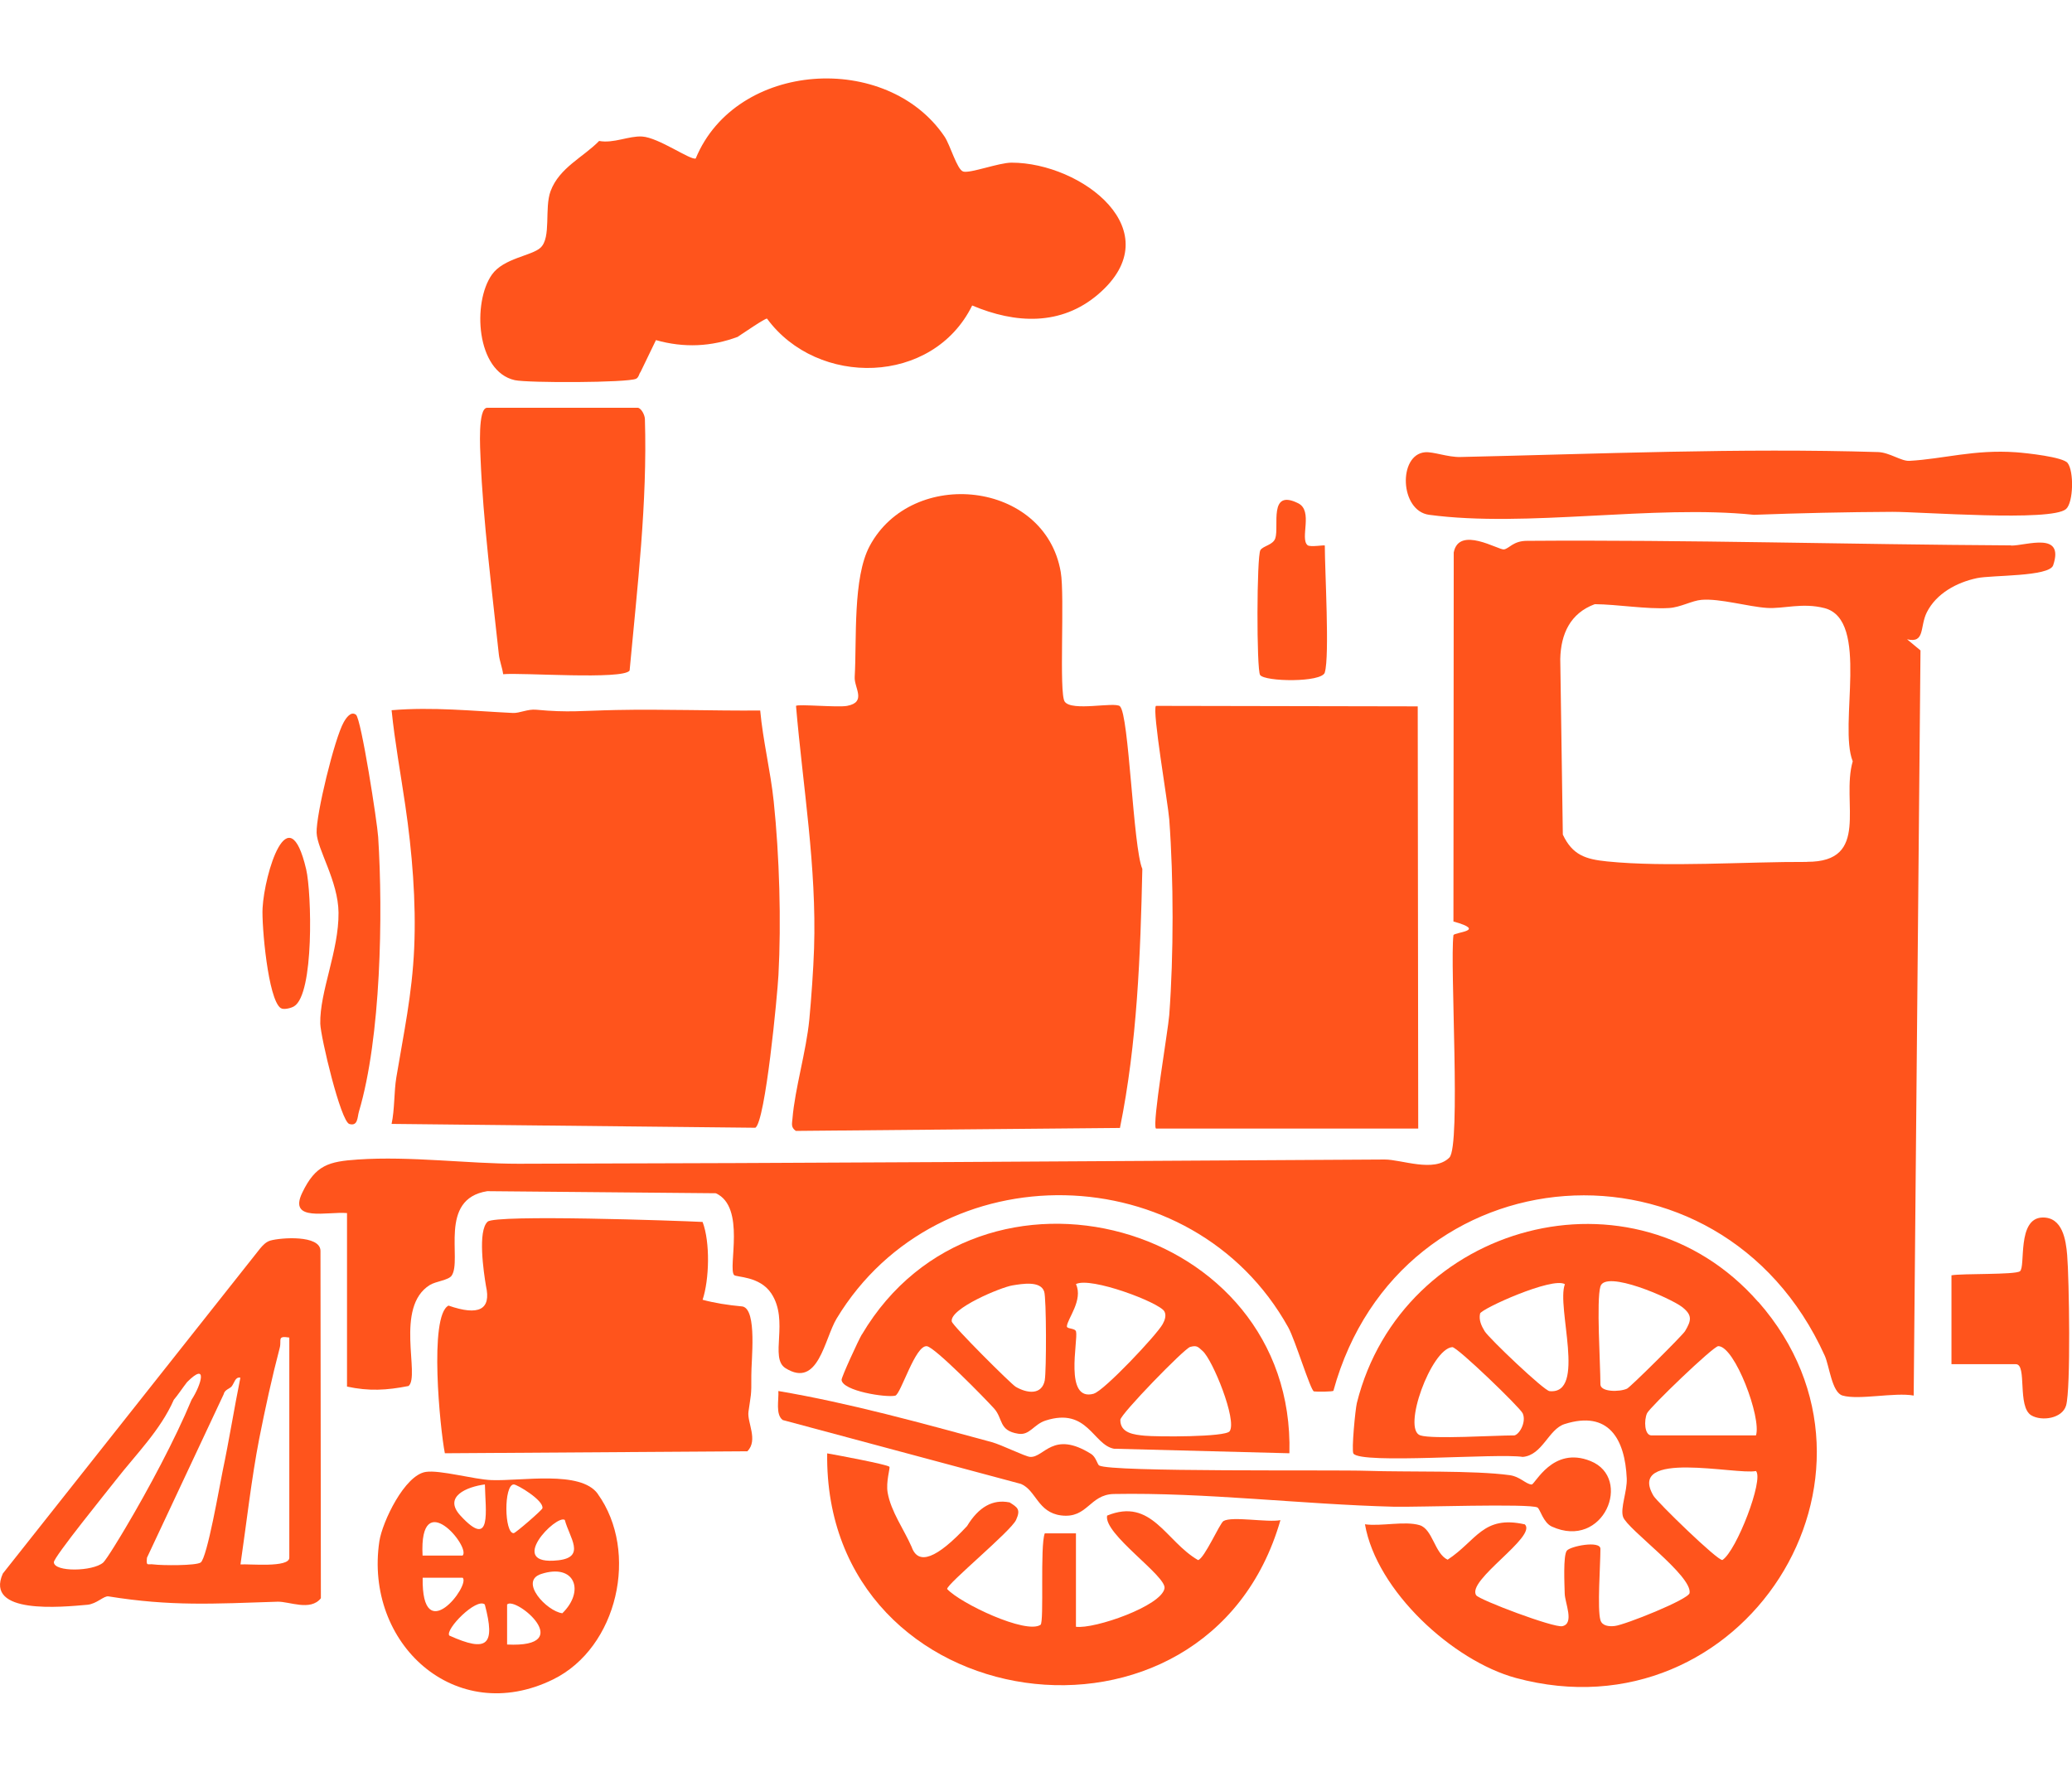 <?xml version="1.0" encoding="UTF-8"?>
<svg id="Layer_1" data-name="Layer 1" xmlns="http://www.w3.org/2000/svg" viewBox="0 0 210.06 179.62">
  <defs>
    <style>
      .cls-1 {
        fill: #ff541c;
      }
    </style>
  </defs>
  <path class="cls-1" d="M203.88,55.29c-16.39-.09-32.73-.58-49.08-.46-1.39,0-1.8.79-2.33.87-.54.08-4.57-2.43-5.09.31l-.03,37.41c3.48.97.09,1.07,0,1.39-.37,3.03.77,21.34-.41,22.54-1.54,1.56-4.87.19-6.57.2-29.28.17-58.48.37-87.79.43-5.23,0-10.95-.79-16.29-.43-2.96.2-4.3.55-5.65,3.37-1.45,3.01,2.56,1.88,4.54,2.06v17.59c2.22.48,4.02.38,6.24-.06,1.2-1-1.45-8.01,2.16-10.24.62-.38,1.89-.48,2.21-.95,1.09-1.6-1.4-7.77,3.61-8.56l23.17.21c3.07,1.39,1.2,7.54,1.85,8.29.21.24,2.59.09,3.77,1.86,1.85,2.78-.21,6.54,1.44,7.58,3.34,2.1,3.94-2.96,5.19-5.03,10.33-17.09,36.1-16.54,45.79.91.69,1.24,2.26,6.42,2.6,6.48.33.05,1.88.03,1.97-.06,6.73-24.5,39.22-26.97,49.81-3.57.47,1.03.72,3.74,1.81,4.05,1.66.48,5.28-.35,7.21,0l.69-75.54-1.36-1.13c1.85.44,1.27-1.27,2-2.73.97-1.93,3.05-3.04,5.09-3.47,1.5-.32,7.32-.13,7.72-1.3,1.17-3.47-2.71-1.99-4.26-2ZM183.2,87.38c-6.16-.03-14.28.56-20.27-.05-2.18-.22-3.51-.64-4.49-2.72l-.26-17.81c.06-2.53,1.01-4.63,3.5-5.55,2.31.02,5.26.53,7.53.39,1.17-.07,2.31-.75,3.3-.83,1.87-.15,4.69.69,6.63.82,1.66.11,3.58-.56,5.83.02,4.63,1.21,1.39,11.87,2.86,15.53-1.2,4.14,1.84,10.22-4.64,10.19Z"/>
  <path class="cls-1" d="M113.54,71.61c.92.78,1.33,14.32,2.27,16.48-.19,8.68-.52,17.66-2.27,26.26l-32.86.3c-.52-.37-.38-.73-.34-1.24.25-3.06,1.39-6.78,1.71-10.06.2-2.12.41-5.06.48-7.19.27-8.28-1.13-16.39-1.83-24.6.2-.2,4.24.18,5.18,0,2.02-.38.7-1.84.77-2.93.22-3.8-.21-10.05,1.52-13.28,4.31-8.04,17.79-6.62,19.37,2.65.42,2.43-.2,12.28.4,13.13.72,1.03,5.04-.01,5.61.47Z"/>
  <path class="cls-1" d="M74.84,34.13c-2.73,1.03-5.51,1.15-8.34.35l-1.57,3.25c-.12.09-.16.54-.45.67-.9.41-10.97.43-12.29.14-3.93-.88-4.31-7.89-2.32-10.7,1.19-1.68,4.04-1.9,4.93-2.73,1.11-1.04.37-4,1.02-5.74.89-2.38,3.3-3.42,4.92-5.08,1.48.27,3.01-.53,4.36-.45,1.69.11,4.87,2.41,5.43,2.23,4.09-9.91,19.4-10.86,25.23-2.22.58.86,1.26,3.35,1.89,3.54.7.21,3.61-.9,4.9-.9,7.1,0,16.25,6.94,8.79,13.34-3.77,3.23-8.4,2.99-12.78,1.14-3.99,8.11-15.69,8.3-20.8,1.33-.19-.05-2.42,1.49-2.92,1.81Z"/>
  <path class="cls-1" d="M143.73,71.61l.05,42.8h-26.59c-.41-.41,1.23-9.93,1.35-11.51.45-6.1.45-13.73,0-19.83-.12-1.59-1.76-11.09-1.35-11.51l26.54.05Z"/>
  <path class="cls-1" d="M178.25,131.99c-12.64-14.41-36.12-8.02-40.69,10.24-.16.65-.56,4.83-.35,5.13.79,1.1,14.63-.06,17.17.34,2.01-.18,2.6-2.81,4.24-3.33,4.47-1.42,6.12,1.52,6.3,5.51.06,1.31-.68,3.02-.37,3.91.44,1.25,7.02,5.95,6.74,7.71-.1.65-6.56,3.23-7.58,3.34-.58.07-1.29,0-1.46-.6-.33-1.11,0-5.61,0-7.22,0-.87-3.07-.27-3.41.19-.38.52-.23,3.42-.21,4.34.02.96,1.01,3.04-.24,3.31-.87.19-8.42-2.67-8.73-3.13-1.03-1.51,6.2-5.95,4.93-7.19-4.25-.96-4.89,1.65-7.83,3.58-1.32-.62-1.51-3.1-2.84-3.5-1.5-.45-3.91.14-5.54-.09,1.17,6.75,8.92,13.85,15.3,15.58,23,6.22,40.02-20.53,24.58-38.13ZM153.46,145.52c-1.94,0-8.19.4-9.46,0-1.89-.59,1.09-8.77,3.23-8.95.49-.04,6.88,6.13,7.14,6.71.41.9-.38,2.25-.92,2.25ZM157.09,141.03c-.56-.05-6.13-5.35-6.58-6.08-.33-.55-.6-1.12-.46-1.78.1-.48,7.35-3.76,8.6-2.98-.89,2.29,2.22,11.22-1.56,10.84ZM164.95,140.78c-.76.35-2.7.35-2.7-.44,0-2.09-.42-8.5,0-9.92.51-1.72,7.11,1.18,8.28,2.08,1.06.83.95,1.36.3,2.45-.23.4-5.51,5.65-5.88,5.83ZM166.98,143.27c.28-.6,6.72-6.8,7.22-6.8,1.68,0,4.4,7.29,3.82,9.05h-10.59c-.72,0-.78-1.53-.45-2.25ZM174.62,158.15c-.46.12-6.62-5.88-6.99-6.51-2.77-4.72,8.43-2.09,10.39-2.51.82.84-1.97,8.1-3.4,9.02Z"/>
  <path class="cls-1" d="M45.1,147.33c-.48-2.4-1.64-13.95.37-14.97,3.08,1.07,4.34.41,3.8-1.98-.24-1.43-.86-5.6.17-6.53.81-.74,19.28-.1,21.79.03.78,2.06.68,5.84,0,7.89,1.18.32,2.53.54,4.06.68,1.49.34.86,5.51.88,7.01.02,2.13-.05,1.9-.29,3.66-.15,1.08,1.01,2.87-.11,4.01l-30.67.2Z"/>
  <path class="cls-1" d="M32.49,126.8c-.03-1.62-4.01-1.34-5.09-1.03-.43.13-.74.46-1.02.79L.29,159.52c-1.88,4.19,5.97,3.4,8.57,3.17.95-.09,1.67-.93,2.14-.85,6.33,1.02,10.66.75,17.13.54,1.2-.04,3.33.99,4.4-.35l-.04-35.22ZM10.45,158.42c-1.06.9-4.95.97-4.99-.04-.02-.52,5.47-7.28,6.3-8.35,2.02-2.59,4.5-5.03,5.86-8.12.44-.52.89-1.21,1.35-1.8,2.14-2.13,1.44.28.45,1.8-1.64,3.96-4.4,9.12-6.67,12.94-.4.68-1.95,3.27-2.3,3.57ZM20.35,158.4c-.47.34-3.97.31-4.77.2-.62-.09-.77.25-.68-.68l7.78-16.58c.08-.44.62-.57.79-.77.31-.37.36-1.01.9-.9-.63,3.11-1.14,6.34-1.8,9.47-.3,1.44-1.56,8.8-2.23,9.27ZM29.33,157.92c0,1.04-4.1.61-4.95.68.6-4.1,1.11-8.69,1.9-12.75.6-3.03,1.28-6.17,2.08-9.21.21-.79-.31-1.25.97-1.04v22.32Z"/>
  <path class="cls-1" d="M87.37,135.29c-.35.59-2.07,4.33-2.05,4.6.08,1.12,4.51,1.82,5.44,1.6.57-.14,2.04-5.2,3.22-5.01.83.13,5.86,5.27,6.8,6.31.93,1.03.45,2.25,2.45,2.56,1.17.19,1.56-.95,2.78-1.34,4.26-1.36,4.79,2.45,6.92,2.86l17.79.46c.62-23.44-31.42-32.18-43.34-12.04ZM105.93,139.89c-.29,1.57-1.79,1.38-2.96.7-.46-.27-6.39-6.17-6.48-6.62-.23-1.31,5.01-3.48,6.16-3.66.95-.15,2.84-.5,3.21.63.23.69.23,8.02.06,8.96ZM110.9,141.29c-3.06.87-1.58-5.39-1.81-6.3-.09-.36-.93-.25-.93-.52.03-.75,1.68-2.67.92-4.29,1.48-.77,8.43,1.85,8.96,2.76.23.4.05.91-.17,1.3-.6,1.1-5.95,6.76-6.97,7.04ZM124.66,145.1c-.43.6-7.37.57-8.62.45-1-.1-2.48-.23-2.46-1.61,0-.55,6.48-7.23,7.08-7.39.69-.19.8,0,1.26.41,1.02.89,3.52,7.04,2.74,8.14Z"/>
  <path class="cls-1" d="M102.32,152.29c.84.53,1.18.72.69,1.8-.53,1.15-7,6.47-6.99,7,1.34,1.46,8,4.62,9.47,3.63.38-.26-.07-8.02.43-9.27h3.16v9.47c1.88.25,8.68-2.11,8.98-3.9.21-1.25-6.21-5.52-5.82-7.37,4.52-1.85,5.92,2.6,9.22,4.51.65-.16,2.2-3.74,2.58-3.96.87-.51,4.48.17,5.77-.09-7.4,25.8-46.31,20.39-45.95-6.77.86.15,6.09,1.12,6.31,1.36.09.1-.37,1.54-.18,2.62.33,1.91,1.66,3.74,2.43,5.5.67,1.91,2.54,1.2,5.62-2.11,1.18-1.94,2.61-2.74,4.29-2.4Z"/>
  <path class="cls-1" d="M64.7,41.34c.35.11.66.73.68,1.13.26,8.55-.77,17.02-1.55,25.51-.66.96-10.93.19-12.82.37-.09-.68-.37-1.35-.44-2.03-.67-6.23-1.6-13.64-1.85-19.8-.04-.94-.3-5.18.67-5.18h15.32Z"/>
  <path class="cls-1" d="M209.45,51.61c-1.51,1.3-14.72.27-17.61.28-4.68.02-9.37.13-14.03.3-10.22-1.05-23.03,1.33-32.93,0-2.98-.4-3.15-6.09-.42-6.34.84-.08,2.3.51,3.6.48,13.84-.31,28.35-.93,42.34-.5,1.17.04,2.35.94,3.18.89,3.43-.19,6.57-1.17,10.8-.87,1.11.08,4.75.48,5.23,1.08.67.85.59,4.02-.15,4.67Z"/>
  <path class="cls-1" d="M60.6,151.44c-1.74-2.41-7.74-1.27-10.78-1.39-1.73-.06-5.22-1.05-6.65-.83-2.15.32-4.41,5.07-4.71,7.03-1.55,10.36,7.7,18.87,17.61,14.01,6.57-3.22,8.74-12.96,4.53-18.81ZM49.16,150.49c.04,2.56.76,6.69-2.48,3.16-1.78-1.93.65-2.92,2.48-3.16ZM46.9,157.7h-4.06c-.36-7.18,4.93-.85,4.06,0ZM42.85,159.95h4.06c.79.78-4.18,7.22-4.06,0ZM45.55,165.81c-.45-.62,2.75-3.87,3.6-3.15,1.09,4.12.28,4.9-3.6,3.15ZM57.26,154.09c.47,1.79,2.17,3.77-.66,4.09-5.39.61-.18-4.7.66-4.09ZM52.08,150.49c.32-.02,3.08,1.62,2.91,2.42-.04.19-2.72,2.51-2.91,2.52-.96.04-1.02-4.89,0-4.94ZM51.41,166.72v-4.06c.86-.87,7.17,4.41,0,4.06ZM57.01,163.55c-1.58-.2-4.42-3.24-2.15-3.98,3.43-1.12,4.46,1.73,2.15,3.98Z"/>
  <path class="cls-1" d="M111.44,148.57c1.17.69,23.63.42,27.18.54,4.09.14,10.78-.06,14.43.44,1.07.15,1.6.89,2.22.95.35.03,2.12-3.94,5.98-2.38,4.3,1.73,1.34,9.04-3.93,6.64-.87-.4-1.18-1.77-1.45-1.93-.74-.43-12.42-.02-14.57-.08-9.34-.24-19.08-1.46-28.38-1.29-2.48.05-2.66,2.52-5.36,2.17-2.36-.31-2.51-2.53-4.05-3.19l-24.16-6.48c-.75-.56-.38-2.07-.44-2.94,7.26,1.23,14.5,3.25,21.63,5.18,1,.27,3.4,1.47,3.9,1.5,1.43.08,2.3-2.73,6.18-.3.49.31.63,1.06.82,1.18Z"/>
  <path class="cls-1" d="M36.09,72.46c.53.4,2.16,10.95,2.25,12.4.5,7.86.28,20.33-1.95,27.83-.17.57-.09,1.51-.97,1.26s-2.91-8.8-2.95-10.17c-.07-3.25,1.89-7.38,1.85-11.26-.03-3.2-2.16-6.41-2.22-8.09-.07-1.82,1.81-9.55,2.74-11.2.24-.43.73-1.17,1.25-.77Z"/>
  <path class="cls-1" d="M197.84,138.31v-9.02c1.06-.2,6.45-.04,6.94-.41.6-.44-.33-5.38,2.28-5.45,2.04-.05,2.38,2.27,2.51,3.8.2,2.35.38,13.58-.11,15.26-.39,1.32-2.46,1.62-3.52,1-1.47-.87-.4-5.19-1.57-5.19h-6.53Z"/>
  <path class="cls-1" d="M134.31,68.18c-.32,1.03-6.08.94-6.56.25-.37-.53-.35-12.06.03-12.66.28-.44,1.28-.51,1.51-1.2.41-1.22-.71-5.06,2.32-3.55,1.55.77.15,3.57.95,4.25.27.23,1.75-.05,1.75.04,0,2.51.5,11.22,0,12.85Z"/>
  <path class="cls-1" d="M28.46,102.2c-1.29-.88-1.94-8.41-1.84-10.14.19-3.49,2.62-11.59,4.42-3.93.56,2.4.82,12.67-1.23,13.89-.33.2-1.08.37-1.34.18Z"/>
  <path class="cls-1" d="M77.07,72.03c.28,3.08,1.05,6.15,1.37,9.22.58,5.54.77,12.19.48,17.6-.11,2.05-1.32,14.82-2.34,15.48l-36.88-.39c.32-1.5.24-3.27.48-4.71.75-4.51,1.6-8.41,1.81-13.1s-.21-9.79-.9-14.47c-.47-3.22-1.06-6.42-1.39-9.66,4.18-.35,8.19.08,12.31.28.65.03,1.49-.41,2.34-.33,3.33.31,4.59.1,8.09.03,4.87-.1,9.77.09,14.64.05Z"/>
</svg>